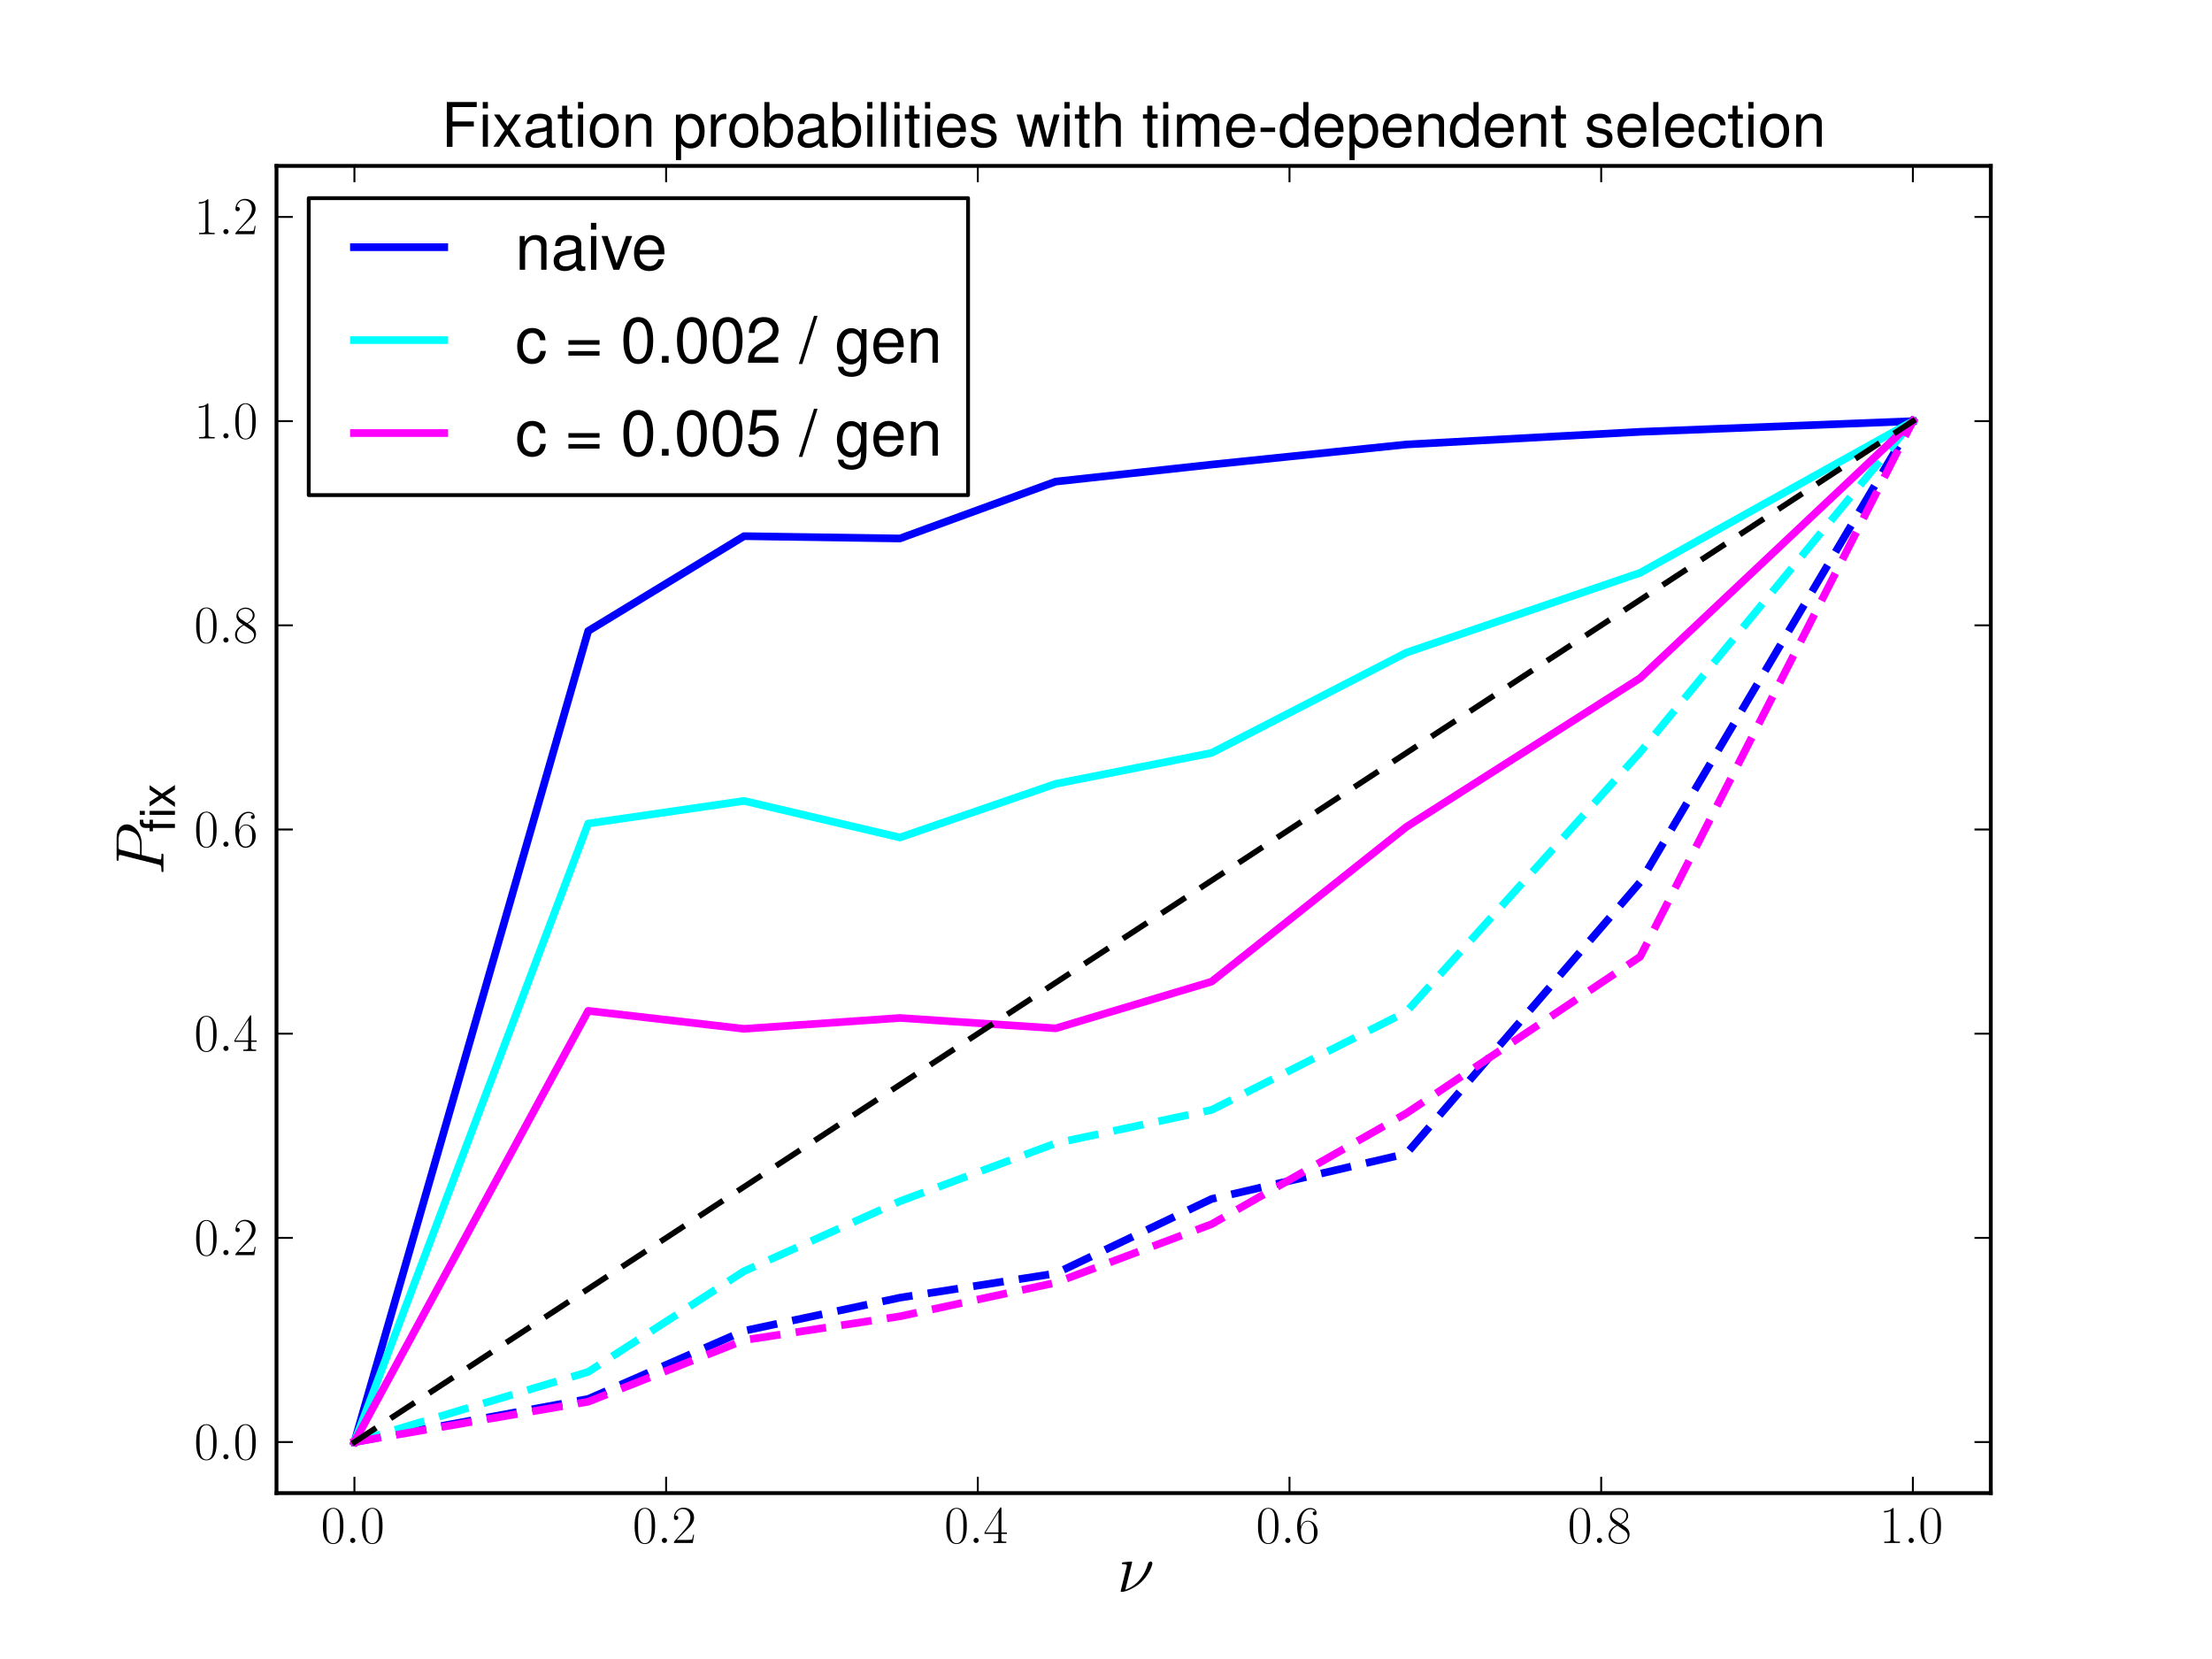 <?xml version="1.0" encoding="utf-8" standalone="no"?>
<!DOCTYPE svg PUBLIC "-//W3C//DTD SVG 1.1//EN"
  "http://www.w3.org/Graphics/SVG/1.1/DTD/svg11.dtd">
<!-- Created with matplotlib (http://matplotlib.org/) -->
<svg height="432pt" version="1.1" viewBox="0 0 576 432" width="576pt" xmlns="http://www.w3.org/2000/svg" xmlns:xlink="http://www.w3.org/1999/xlink">
 <defs>
  <style type="text/css">
*{stroke-linecap:square;stroke-linejoin:round;}
  </style>
 </defs>
 <g id="figure_1">
  <g id="patch_1">
   <path d="
M0 432
L576 432
L576 0
L0 0
z
" style="fill:#ffffff;"/>
  </g>
  <g id="axes_1">
   <g id="patch_2">
    <path d="
M72 388.8
L518.4 388.8
L518.4 43.2
L72 43.2
z
" style="fill:#ffffff;"/>
   </g>
   <g id="line2d_1">
    <path clip-path="url(#p7ff5b81e1d)" d="
M92.291 375.508
L153.164 364.285
L193.745 346.554
L234.327 337.913
L274.909 331.606
L315.491 312.211
L366.218 300.421
L427.091 229.721
L498.109 109.662" style="fill:none;stroke:#0000ff;stroke-dasharray:6,6;stroke-dashoffset:0.0;stroke-linecap:butt;stroke-width:2;"/>
   </g>
   <g id="line2d_2">
    <path clip-path="url(#p7ff5b81e1d)" d="
M92.291 375.508
L153.164 164.313
L193.745 139.616
L234.327 140.219
L274.909 125.402
L315.491 120.974
L366.218 115.738
L427.091 112.445
L498.109 109.662" style="fill:none;stroke:#0000ff;stroke-width:2;"/>
   </g>
   <g id="line2d_3">
    <path clip-path="url(#p7ff5b81e1d)" d="
M92.291 375.508
L153.164 357.241
L193.745 331.015
L234.327 312.808
L274.909 297.699
L315.491 289.028
L366.218 263.457
L427.091 195.882
L498.109 109.662" style="fill:none;stroke:#00ffff;stroke-dasharray:6,6;stroke-dashoffset:0.0;stroke-linecap:butt;stroke-width:2;"/>
   </g>
   <g id="line2d_4">
    <path clip-path="url(#p7ff5b81e1d)" d="
M92.291 375.508
L153.164 214.448
L193.745 208.551
L234.327 218.079
L274.909 204.107
L315.491 196.062
L366.218 169.941
L427.091 149.159
L498.109 109.662" style="fill:none;stroke:#00ffff;stroke-width:2;"/>
   </g>
   <g id="line2d_5">
    <path clip-path="url(#p7ff5b81e1d)" d="
M92.291 375.508
L153.164 365.014
L193.745 348.97
L234.327 342.776
L274.909 334.01
L315.491 318.772
L366.218 289.896
L427.091 249.122
L498.109 109.662" style="fill:none;stroke:#ff00ff;stroke-dasharray:6,6;stroke-dashoffset:0.0;stroke-linecap:butt;stroke-width:2;"/>
   </g>
   <g id="line2d_6">
    <path clip-path="url(#p7ff5b81e1d)" d="
M92.291 375.508
L153.164 263.219
L193.745 267.903
L234.327 265.079
L274.909 267.779
L315.491 255.616
L366.218 215.318
L427.091 176.575
L498.109 109.662" style="fill:none;stroke:#ff00ff;stroke-width:2;"/>
   </g>
   <g id="line2d_7">
    <path clip-path="url(#p7ff5b81e1d)" d="
M92.291 375.508
L96.39 372.822
L100.489 370.137
L104.588 367.452
L108.688 364.766
L112.787 362.081
L116.886 359.396
L120.985 356.71
L125.084 354.025
L129.183 351.34
L133.283 348.655
L137.382 345.969
L141.481 343.284
L145.58 340.599
L149.679 337.913
L153.779 335.228
L157.878 332.543
L161.977 329.857
L166.076 327.172
L170.175 324.487
L174.274 321.801
L178.374 319.116
L182.473 316.431
L186.572 313.745
L190.671 311.06
L194.77 308.375
L198.869 305.69
L202.969 303.004
L207.068 300.319
L211.167 297.634
L215.266 294.948
L219.365 292.263
L223.464 289.578
L227.564 286.892
L231.663 284.207
L235.762 281.522
L239.861 278.836
L243.96 276.151
L248.06 273.466
L252.159 270.78
L256.258 268.095
L260.357 265.41
L264.456 262.724
L268.555 260.039
L272.655 257.354
L276.754 254.669
L280.853 251.983
L284.952 249.298
L289.051 246.613
L293.15 243.927
L297.25 241.242
L301.349 238.557
L305.448 235.871
L309.547 233.186
L313.646 230.501
L317.745 227.815
L321.845 225.13
L325.944 222.445
L330.043 219.759
L334.142 217.074
L338.241 214.389
L342.34 211.703
L346.44 209.018
L350.539 206.333
L354.638 203.648
L358.737 200.962
L362.836 198.277
L366.936 195.592
L371.035 192.906
L375.134 190.221
L379.233 187.536
L383.332 184.85
L387.431 182.165
L391.531 179.48
L395.63 176.794
L399.729 174.109
L403.828 171.424
L407.927 168.738
L412.026 166.053
L416.126 163.368
L420.225 160.683
L424.324 157.997
L428.423 155.312
L432.522 152.627
L436.621 149.941
L440.721 147.256
L444.82 144.571
L448.919 141.885
L453.018 139.2
L457.117 136.515
L461.217 133.829
L465.316 131.144
L469.415 128.459
L473.514 125.773
L477.613 123.088
L481.712 120.403
L485.812 117.717
L489.911 115.032
L494.01 112.347
L498.109 109.662" style="fill:none;stroke:#000000;stroke-dasharray:6,6;stroke-dashoffset:0.0;stroke-linecap:butt;stroke-width:1.5;"/>
   </g>
   <g id="matplotlib.axis_1">
    <g id="xtick_1">
     <g id="line2d_8">
      <defs>
       <path d="
M0 0
L0 -4" id="mcb557df647" style="stroke:#000000;stroke-linecap:butt;stroke-width:0.5;"/>
      </defs>
      <g>
       <use style="stroke:#000000;stroke-linecap:butt;stroke-width:0.5;" x="92.291" xlink:href="#mcb557df647" y="388.8"/>
      </g>
     </g>
     <g id="line2d_9">
      <defs>
       <path d="
M0 0
L0 4" id="mdad270ee8e" style="stroke:#000000;stroke-linecap:butt;stroke-width:0.5;"/>
      </defs>
      <g>
       <use style="stroke:#000000;stroke-linecap:butt;stroke-width:0.5;" x="92.291" xlink:href="#mdad270ee8e" y="43.2"/>
      </g>
     </g>
     <g id="text_1">
      <!-- $0.0$ -->
      <defs>
       <path d="
M42 31.641
C42 37.75 41.906 48.125 37.703 56.109
C34 63.109 28.094 65.594 22.906 65.594
C18.094 65.594 12 63.406 8.203 56.203
C4.203 48.719 3.797 39.438 3.797 31.641
C3.797 25.953 3.906 17.281 7 9.672
C11.297 -0.609 19 -2 22.906 -2
C27.5 -2 34.5 -0.109 38.594 9.375
C41.594 16.281 42 24.359 42 31.641
M22.906 -0.406
C16.5 -0.406 12.703 5.078 11.297 12.688
C10.203 18.562 10.203 27.156 10.203 32.75
C10.203 40.438 10.203 46.828 11.5 52.922
C13.406 61.391 19 64 22.906 64
C27 64 32.297 61.297 34.203 53.125
C35.5 47.438 35.594 40.734 35.594 32.75
C35.594 26.25 35.594 18.266 34.406 12.375
C32.297 1.484 26.406 -0.406 22.906 -0.406" id="CMR17-48"/>
       <path d="
M18.406 4.797
C18.406 7.688 16 9.672 13.594 9.672
C10.703 9.672 8.703 7.281 8.703 4.891
C8.703 2 11.094 0 13.5 0
C16.406 0 18.406 2.391 18.406 4.797" id="CMMI12-58"/>
      </defs>
      <g transform="translate(83.566 401.789)scale(0.14 -0.14)">
       <use transform="scale(0.996)" xlink:href="#CMR17-48"/>
       <use transform="translate(45.69 0.0)scale(0.996)" xlink:href="#CMMI12-58"/>
       <use transform="translate(72.788 0.0)scale(0.996)" xlink:href="#CMR17-48"/>
      </g>
     </g>
    </g>
    <g id="xtick_2">
     <g id="line2d_10">
      <g>
       <use style="stroke:#000000;stroke-linecap:butt;stroke-width:0.5;" x="173.455" xlink:href="#mcb557df647" y="388.8"/>
      </g>
     </g>
     <g id="line2d_11">
      <g>
       <use style="stroke:#000000;stroke-linecap:butt;stroke-width:0.5;" x="173.455" xlink:href="#mdad270ee8e" y="43.2"/>
      </g>
     </g>
     <g id="text_2">
      <!-- $0.2$ -->
      <defs>
       <path d="
M41.703 15.453
L39.906 15.453
C38.906 8.375 38.094 7.172 37.703 6.562
C37.203 5.766 30 5.766 28.594 5.766
L9.406 5.766
C13 9.672 20 16.75 28.5 24.953
C34.594 30.734 41.703 37.531 41.703 47.422
C41.703 59.219 32.297 66 21.797 66
C10.797 66 4.094 56.312 4.094 47.344
C4.094 43.438 7 42.938 8.203 42.938
C9.203 42.938 12.203 43.547 12.203 47.031
C12.203 50.109 9.594 51 8.203 51
C7.594 51 7 50.906 6.594 50.703
C8.5 59.219 14.297 63.406 20.406 63.406
C29.094 63.406 34.797 56.516 34.797 47.422
C34.797 38.734 29.703 31.25 24 24.75
L4.094 2.281
L4.094 0
L39.297 0
z
" id="CMR17-50"/>
      </defs>
      <g transform="translate(164.729 401.789)scale(0.14 -0.14)">
       <use transform="scale(0.996)" xlink:href="#CMR17-48"/>
       <use transform="translate(45.69 0.0)scale(0.996)" xlink:href="#CMMI12-58"/>
       <use transform="translate(72.788 0.0)scale(0.996)" xlink:href="#CMR17-50"/>
      </g>
     </g>
    </g>
    <g id="xtick_3">
     <g id="line2d_12">
      <g>
       <use style="stroke:#000000;stroke-linecap:butt;stroke-width:0.5;" x="254.618" xlink:href="#mcb557df647" y="388.8"/>
      </g>
     </g>
     <g id="line2d_13">
      <g>
       <use style="stroke:#000000;stroke-linecap:butt;stroke-width:0.5;" x="254.618" xlink:href="#mdad270ee8e" y="43.2"/>
      </g>
     </g>
     <g id="text_3">
      <!-- $0.4$ -->
      <defs>
       <path d="
M33.594 64.328
C33.594 66.406 33.5 66.5 31.703 66.5
L2 19.594
L2 17
L27.797 17
L27.797 7.141
C27.797 3.5 27.594 2.5 20.594 2.5
L18.703 2.5
L18.703 0
C21.906 0 27.297 0 30.703 0
C34.094 0 39.5 0 42.703 0
L42.703 2.5
L40.797 2.5
C33.797 2.5 33.594 3.5 33.594 7.141
L33.594 17
L43.797 17
L43.797 19.594
L33.594 19.594
z

M28.094 57.766
L28.094 19.594
L4 19.594
z
" id="CMR17-52"/>
      </defs>
      <g transform="translate(245.893 401.789)scale(0.14 -0.14)">
       <use transform="scale(0.996)" xlink:href="#CMR17-48"/>
       <use transform="translate(45.69 0.0)scale(0.996)" xlink:href="#CMMI12-58"/>
       <use transform="translate(72.788 0.0)scale(0.996)" xlink:href="#CMR17-52"/>
      </g>
     </g>
    </g>
    <g id="xtick_4">
     <g id="line2d_14">
      <g>
       <use style="stroke:#000000;stroke-linecap:butt;stroke-width:0.5;" x="335.782" xlink:href="#mcb557df647" y="388.8"/>
      </g>
     </g>
     <g id="line2d_15">
      <g>
       <use style="stroke:#000000;stroke-linecap:butt;stroke-width:0.5;" x="335.782" xlink:href="#mdad270ee8e" y="43.2"/>
      </g>
     </g>
     <g id="text_4">
      <!-- $0.6$ -->
      <defs>
       <path d="
M10.594 34
C10.594 57.656 21.797 63 28.297 63
C30.406 63 35.5 62.641 37.5 59
C35.906 59 32.906 59 32.906 55.516
C32.906 52.828 35.094 51.922 36.5 51.922
C37.406 51.922 40.094 52.312 40.094 55.625
C40.094 61.781 35.094 65.297 28.203 65.297
C16.297 65.297 3.797 52.969 3.797 31
C3.797 3.953 15.094 -2 23.094 -2
C32.797 -2 42 6.672 42 20.047
C42 32.516 33.906 41.594 23.703 41.594
C17.594 41.594 13.094 37.609 10.594 30.625
z

M23.094 0.391
C10.797 0.391 10.797 18.75 10.797 22.438
C10.797 29.625 14.203 40 23.5 40
C25.203 40 30.094 40 33.406 33.125
C35.203 29.219 35.203 25.141 35.203 20.141
C35.203 14.75 35.203 10.781 33.094 6.781
C30.906 2.672 27.703 0.391 23.094 0.391" id="CMR17-54"/>
      </defs>
      <g transform="translate(327.057 401.789)scale(0.14 -0.14)">
       <use transform="scale(0.996)" xlink:href="#CMR17-48"/>
       <use transform="translate(45.69 0.0)scale(0.996)" xlink:href="#CMMI12-58"/>
       <use transform="translate(72.788 0.0)scale(0.996)" xlink:href="#CMR17-54"/>
      </g>
     </g>
    </g>
    <g id="xtick_5">
     <g id="line2d_16">
      <g>
       <use style="stroke:#000000;stroke-linecap:butt;stroke-width:0.5;" x="416.945" xlink:href="#mcb557df647" y="388.8"/>
      </g>
     </g>
     <g id="line2d_17">
      <g>
       <use style="stroke:#000000;stroke-linecap:butt;stroke-width:0.5;" x="416.945" xlink:href="#mdad270ee8e" y="43.2"/>
      </g>
     </g>
     <g id="text_5">
      <!-- $0.8$ -->
      <defs>
       <path d="
M27.203 35.375
C33.5 38.562 39.906 43.328 39.906 50.984
C39.906 60.031 31.094 65.297 23 65.297
C13.906 65.297 5.906 58.734 5.906 49.688
C5.906 47.203 6.5 42.922 10.406 39.141
C11.406 38.156 15.594 35.172 18.297 33.281
C13.797 30.984 3.297 25.531 3.297 14.594
C3.297 4.359 13.094 -2 22.797 -2
C33.5 -2 42.5 5.656 42.5 15.797
C42.5 24.844 36.406 29.031 32.406 31.703
z

M14.094 44.125
C13.297 44.625 9.297 47.703 9.297 52.375
C9.297 58.438 15.594 63 22.797 63
C30.703 63 36.5 57.453 36.5 50.984
C36.5 41.734 26.094 36.469 25.594 36.469
C25.5 36.469 25.406 36.469 24.594 37.078
z

M32.5 23.734
C34 22.641 38.797 19.375 38.797 13.297
C38.797 5.953 31.406 0.391 23 0.391
C13.906 0.391 7 6.844 7 14.688
C7 22.547 13.094 29.094 20 32.188
z
" id="CMR17-56"/>
      </defs>
      <g transform="translate(408.22 401.789)scale(0.14 -0.14)">
       <use transform="scale(0.996)" xlink:href="#CMR17-48"/>
       <use transform="translate(45.69 0.0)scale(0.996)" xlink:href="#CMMI12-58"/>
       <use transform="translate(72.788 0.0)scale(0.996)" xlink:href="#CMR17-56"/>
      </g>
     </g>
    </g>
    <g id="xtick_6">
     <g id="line2d_18">
      <g>
       <use style="stroke:#000000;stroke-linecap:butt;stroke-width:0.5;" x="498.109" xlink:href="#mcb557df647" y="388.8"/>
      </g>
     </g>
     <g id="line2d_19">
      <g>
       <use style="stroke:#000000;stroke-linecap:butt;stroke-width:0.5;" x="498.109" xlink:href="#mdad270ee8e" y="43.2"/>
      </g>
     </g>
     <g id="text_6">
      <!-- $1.0$ -->
      <defs>
       <path d="
M26.594 63.312
C26.594 65.406 26.5 65.5 25.094 65.5
C21.203 61.188 15.297 59.797 9.703 59.797
C9.406 59.797 8.906 59.797 8.797 59.5
C8.703 59.297 8.703 59.094 8.703 57
C11.797 57 17 57.594 21 59.984
L21 7.203
C21 3.688 20.797 2.5 12.203 2.5
L9.203 2.5
L9.203 0
C14 0 19 0 23.797 0
C28.594 0 33.594 0 38.406 0
L38.406 2.5
L35.406 2.5
C26.797 2.5 26.594 3.594 26.594 7.156
z
" id="CMR17-49"/>
      </defs>
      <g transform="translate(489.384 401.789)scale(0.14 -0.14)">
       <use transform="scale(0.996)" xlink:href="#CMR17-49"/>
       <use transform="translate(45.69 0.0)scale(0.996)" xlink:href="#CMMI12-58"/>
       <use transform="translate(72.788 0.0)scale(0.996)" xlink:href="#CMR17-48"/>
      </g>
     </g>
    </g>
    <g id="text_7">
     <!-- $\nu$ -->
     <defs>
      <path d="
M22 43
C22 43.391 21.703 44 20.906 44
C20.203 44 10.797 43 9.297 43
C8.203 42.891 7.203 42.797 7.203 41
C7.203 40 8 40 9.406 40
C14.094 40 14.406 39.297 14.406 38.203
C14.406 37.797 14.203 36.609 14.094 36.203
L5.297 1
C5.297 0.594 5.594 0 6.297 0
L8.406 0
C9.797 0 25 3.594 36.703 15.562
C49.594 28.844 51.406 41.109 51.406 41.516
C51.406 43.109 50.094 44 48.797 44
C45.906 44 45.203 41.312 45 40.609
C39.094 19.766 25.406 7.391 12.094 3
z
" id="CMMI12-23"/>
     </defs>
     <g transform="translate(290.862 414.51)scale(0.18 -0.18)">
      <use transform="scale(0.996)" xlink:href="#CMMI12-23"/>
     </g>
    </g>
   </g>
   <g id="matplotlib.axis_2">
    <g id="ytick_1">
     <g id="line2d_20">
      <defs>
       <path d="
M0 0
L4 0" id="mc8fcea1516" style="stroke:#000000;stroke-linecap:butt;stroke-width:0.5;"/>
      </defs>
      <g>
       <use style="stroke:#000000;stroke-linecap:butt;stroke-width:0.5;" x="72.0" xlink:href="#mc8fcea1516" y="375.508"/>
      </g>
     </g>
     <g id="line2d_21">
      <defs>
       <path d="
M0 0
L-4 0" id="m0d5b0a6425" style="stroke:#000000;stroke-linecap:butt;stroke-width:0.5;"/>
      </defs>
      <g>
       <use style="stroke:#000000;stroke-linecap:butt;stroke-width:0.5;" x="518.4" xlink:href="#m0d5b0a6425" y="375.508"/>
      </g>
     </g>
     <g id="text_8">
      <!-- $0.0$ -->
      <g transform="translate(50.549 380.002)scale(0.14 -0.14)">
       <use transform="scale(0.996)" xlink:href="#CMR17-48"/>
       <use transform="translate(45.69 0.0)scale(0.996)" xlink:href="#CMMI12-58"/>
       <use transform="translate(72.788 0.0)scale(0.996)" xlink:href="#CMR17-48"/>
      </g>
     </g>
    </g>
    <g id="ytick_2">
     <g id="line2d_22">
      <g>
       <use style="stroke:#000000;stroke-linecap:butt;stroke-width:0.5;" x="72.0" xlink:href="#mc8fcea1516" y="322.338"/>
      </g>
     </g>
     <g id="line2d_23">
      <g>
       <use style="stroke:#000000;stroke-linecap:butt;stroke-width:0.5;" x="518.4" xlink:href="#m0d5b0a6425" y="322.338"/>
      </g>
     </g>
     <g id="text_9">
      <!-- $0.2$ -->
      <g transform="translate(50.549 326.833)scale(0.14 -0.14)">
       <use transform="scale(0.996)" xlink:href="#CMR17-48"/>
       <use transform="translate(45.69 0.0)scale(0.996)" xlink:href="#CMMI12-58"/>
       <use transform="translate(72.788 0.0)scale(0.996)" xlink:href="#CMR17-50"/>
      </g>
     </g>
    </g>
    <g id="ytick_3">
     <g id="line2d_24">
      <g>
       <use style="stroke:#000000;stroke-linecap:butt;stroke-width:0.5;" x="72.0" xlink:href="#mc8fcea1516" y="269.169"/>
      </g>
     </g>
     <g id="line2d_25">
      <g>
       <use style="stroke:#000000;stroke-linecap:butt;stroke-width:0.5;" x="518.4" xlink:href="#m0d5b0a6425" y="269.169"/>
      </g>
     </g>
     <g id="text_10">
      <!-- $0.4$ -->
      <g transform="translate(50.549 273.663)scale(0.14 -0.14)">
       <use transform="scale(0.996)" xlink:href="#CMR17-48"/>
       <use transform="translate(45.69 0.0)scale(0.996)" xlink:href="#CMMI12-58"/>
       <use transform="translate(72.788 0.0)scale(0.996)" xlink:href="#CMR17-52"/>
      </g>
     </g>
    </g>
    <g id="ytick_4">
     <g id="line2d_26">
      <g>
       <use style="stroke:#000000;stroke-linecap:butt;stroke-width:0.5;" x="72.0" xlink:href="#mc8fcea1516" y="216.0"/>
      </g>
     </g>
     <g id="line2d_27">
      <g>
       <use style="stroke:#000000;stroke-linecap:butt;stroke-width:0.5;" x="518.4" xlink:href="#m0d5b0a6425" y="216.0"/>
      </g>
     </g>
     <g id="text_11">
      <!-- $0.6$ -->
      <g transform="translate(50.549 220.494)scale(0.14 -0.14)">
       <use transform="scale(0.996)" xlink:href="#CMR17-48"/>
       <use transform="translate(45.69 0.0)scale(0.996)" xlink:href="#CMMI12-58"/>
       <use transform="translate(72.788 0.0)scale(0.996)" xlink:href="#CMR17-54"/>
      </g>
     </g>
    </g>
    <g id="ytick_5">
     <g id="line2d_28">
      <g>
       <use style="stroke:#000000;stroke-linecap:butt;stroke-width:0.5;" x="72.0" xlink:href="#mc8fcea1516" y="162.831"/>
      </g>
     </g>
     <g id="line2d_29">
      <g>
       <use style="stroke:#000000;stroke-linecap:butt;stroke-width:0.5;" x="518.4" xlink:href="#m0d5b0a6425" y="162.831"/>
      </g>
     </g>
     <g id="text_12">
      <!-- $0.8$ -->
      <g transform="translate(50.549 167.325)scale(0.14 -0.14)">
       <use transform="scale(0.996)" xlink:href="#CMR17-48"/>
       <use transform="translate(45.69 0.0)scale(0.996)" xlink:href="#CMMI12-58"/>
       <use transform="translate(72.788 0.0)scale(0.996)" xlink:href="#CMR17-56"/>
      </g>
     </g>
    </g>
    <g id="ytick_6">
     <g id="line2d_30">
      <g>
       <use style="stroke:#000000;stroke-linecap:butt;stroke-width:0.5;" x="72.0" xlink:href="#mc8fcea1516" y="109.662"/>
      </g>
     </g>
     <g id="line2d_31">
      <g>
       <use style="stroke:#000000;stroke-linecap:butt;stroke-width:0.5;" x="518.4" xlink:href="#m0d5b0a6425" y="109.662"/>
      </g>
     </g>
     <g id="text_13">
      <!-- $1.0$ -->
      <g transform="translate(50.549 114.156)scale(0.14 -0.14)">
       <use transform="scale(0.996)" xlink:href="#CMR17-49"/>
       <use transform="translate(45.69 0.0)scale(0.996)" xlink:href="#CMMI12-58"/>
       <use transform="translate(72.788 0.0)scale(0.996)" xlink:href="#CMR17-48"/>
      </g>
     </g>
    </g>
    <g id="ytick_7">
     <g id="line2d_32">
      <g>
       <use style="stroke:#000000;stroke-linecap:butt;stroke-width:0.5;" x="72.0" xlink:href="#mc8fcea1516" y="56.492"/>
      </g>
     </g>
     <g id="line2d_33">
      <g>
       <use style="stroke:#000000;stroke-linecap:butt;stroke-width:0.5;" x="518.4" xlink:href="#m0d5b0a6425" y="56.492"/>
      </g>
     </g>
     <g id="text_14">
      <!-- $1.2$ -->
      <g transform="translate(50.549 60.987)scale(0.14 -0.14)">
       <use transform="scale(0.996)" xlink:href="#CMR17-49"/>
       <use transform="translate(45.69 0.0)scale(0.996)" xlink:href="#CMMI12-58"/>
       <use transform="translate(72.788 0.0)scale(0.996)" xlink:href="#CMR17-50"/>
      </g>
     </g>
    </g>
    <g id="text_15">
     <!-- $P_{\text{fix}}$ -->
     <defs>
      <path d="
M29.594 31.609
L46.406 31.609
C60.203 31.609 74 41.766 74 53.141
C74 60.906 67.406 68 54.797 68
L23.906 68
C22 68 21.094 68 21.094 66.109
C21.094 65.109 22 65.109 23.5 65.109
C29.594 65.109 29.594 64.312 29.594 63.203
C29.594 63.016 29.594 62.406 29.203 60.922
L15.703 7.375
C14.797 3.891 14.594 2.891 7.594 2.891
C5.703 2.891 4.703 2.891 4.703 1.094
C4.703 0 5.594 0 6.203 0
C8.094 0 10.094 0 12 0
L23.703 0
C25.594 0 27.703 0 29.594 0
C30.406 0 31.5 0 31.5 1.891
C31.5 2.891 30.594 2.891 29.094 2.891
C23.094 2.891 23 3.594 23 4.594
C23 5.078 23.094 5.766 23.203 6.266
z

M36.797 61.219
C37.703 64.906 38.094 65.109 42 65.109
L51.906 65.109
C59.406 65.109 65.594 62.703 65.594 55.234
C65.594 52.641 64.297 44.172 59.703 39.594
C58 37.797 53.203 34 44.094 34
L30 34
z
" id="CMMI12-80"/>
      <path d="
M29.203 27.141
L46.797 52.484
L37.406 52.484
L24.797 33.453
L12.203 52.484
L2.703 52.484
L20.203 26.75
L1.703 0
L11.203 0
L24.5 20.125
L37.594 0
L47.297 0
z
" id="Nimbus_Sans_L_Regular-120"/>
      <path d="
M25.203 52.484
L16.5 52.484
L16.5 60.453
C16.5 63.859 18.5 65.594 22.297 65.594
C23 65.594 23.297 65.594 25.203 65.594
L25.203 72.797
C23.297 72.969 22.203 73 20.5 73
C12.797 73 8.203 68.656 8.203 61.266
L8.203 52.484
L1.203 52.484
L1.203 45.672
L8.203 45.672
L8.203 0
L16.5 0
L16.5 45.672
L25.203 45.672
z

M43.594 52.484
L35.297 52.484
L35.297 0
L43.594 0
z

M43.594 73
L35.297 73
L35.297 62.484
L43.594 62.484
z
" id="Nimbus_Sans_L_Regular-2"/>
     </defs>
     <g transform="translate(45.549 227.935)rotate(-90.0)scale(0.18 -0.18)">
      <use transform="translate(0.0 16.627)scale(0.996)" xlink:href="#CMMI12-80"/>
      <use transform="translate(62.877 0.0)scale(0.697)" xlink:href="#Nimbus_Sans_L_Regular-2"/>
      <use transform="translate(97.746 0.0)scale(0.697)" xlink:href="#Nimbus_Sans_L_Regular-120"/>
     </g>
    </g>
   </g>
   <g id="patch_3">
    <path d="
M72 43.2
L518.4 43.2" style="fill:none;stroke:#000000;"/>
   </g>
   <g id="patch_4">
    <path d="
M518.4 388.8
L518.4 43.2" style="fill:none;stroke:#000000;"/>
   </g>
   <g id="patch_5">
    <path d="
M72 388.8
L518.4 388.8" style="fill:none;stroke:#000000;"/>
   </g>
   <g id="patch_6">
    <path d="
M72 388.8
L72 43.2" style="fill:none;stroke:#000000;"/>
   </g>
   <g id="text_16">
    <!-- Fixation probabilities with time-dependent selection -->
    <defs>
     <path d="
M53.5 5.203
C52.594 5 52.203 5 51.703 5
C48.797 5 47.203 6.484 47.203 9.078
L47.203 39.766
C47.203 49.016 40.406 54 27.5 54
C19.906 54 13.594 51.812 10.094 47.906
C7.703 45.203 6.703 42.219 6.5 37.031
L14.906 37.031
C15.594 43.391 19.406 46.281 27.203 46.281
C34.703 46.281 38.906 43.484 38.906 38.516
L38.906 36.328
C38.906 32.828 36.797 31.344 30.203 30.547
C18.406 29.062 16.594 28.656 13.406 27.359
C7.297 24.875 4.203 20.188 4.203 13.422
C4.203 3.969 10.797 -2 21.406 -2
C28 -2 33.297 0.297 39.203 5.703
C39.797 0.391 42.406 -2 47.797 -2
C49.5 -2 50.797 -1.812 53.5 -1.094
z

M38.906 16.75
C38.906 13.953 38.094 12.266 35.594 9.984
C32.203 6.891 28.094 5.312 23.203 5.312
C16.703 5.312 12.906 8.391 12.906 13.656
C12.906 19.141 16.594 21.922 25.5 23.219
C34.297 24.406 36.094 24.812 38.906 26.094
z
" id="Nimbus_Sans_L_Regular-97"/>
     <path d="
M5.406 73
L5.406 -0.031
L12.906 -0.031
L12.906 7
C16.906 0.891 22.203 -2 29.5 -2
C43.297 -2 52.297 9.25 52.297 26.594
C52.297 43.531 43.703 54 29.906 54
C22.703 54 17.594 51.281 13.703 45.391
L13.703 73
z

M28.297 46.188
C37.594 46.188 43.594 38.125 43.594 25.703
C43.594 13.859 37.406 5.812 28.297 5.812
C19.5 5.812 13.703 13.766 13.703 26
C13.703 38.234 19.5 46.188 28.297 46.188" id="Nimbus_Sans_L_Regular-98"/>
     <path d="
M51.297 24
C51.297 31.875 50.703 36.594 49.203 40.422
C45.797 48.875 37.797 54 28 54
C13.406 54 4 42.844 4 25.703
C4 8.547 13.094 -2 27.797 -2
C39.797 -2 48.094 4.875 50.203 16.375
L41.797 16.375
C39.5 9.359 34.797 5.703 28.094 5.703
C22.797 5.703 18.297 8.141 15.5 12.609
C13.5 15.656 12.797 18.719 12.703 24
z

M12.906 30.812
C13.594 40.188 19.5 46.281 27.906 46.281
C36.094 46.281 42.406 39.703 42.406 31.406
C42.406 31.203 42.406 31.016 42.297 30.812
z
" id="Nimbus_Sans_L_Regular-101"/>
     <path d="
M28.406 31.203
L4.594 31.203
L4.594 24
L28.406 24
z
" id="Nimbus_Sans_L_Regular-45"/>
     <path d="
M5.406 -22
L13.797 -22
L13.797 5
C18.203 -0.422 23.094 -2.812 29.906 -2.812
C43.406 -2.812 52.297 8.156 52.297 24.984
C52.297 42.719 43.703 53.812 29.797 53.812
C22.703 53.812 17 50.594 13.094 44.391
L13.094 52.328
L5.406 52.328
z

M28.406 46
C37.594 46 43.594 37.812 43.594 25.188
C43.594 13.172 37.5 5 28.406 5
C19.594 5 13.797 13.078 13.797 25.484
C13.797 37.922 19.594 46 28.406 46" id="Nimbus_Sans_L_Regular-112"/>
     <path d="
M18.297 33
L53.094 33
L53.094 41.219
L18.297 41.219
L18.297 64.781
L57.906 64.781
L57.906 73
L9 73
L9 -0.219
L18.297 -0.219
z
" id="Nimbus_Sans_L_Regular-70"/>
     <path d="
M55.406 0
L70.797 52.5
L61.406 52.5
L51 11.625
L40.703 52.5
L30.5 52.5
L20.5 11.625
L9.797 52.5
L0.594 52.5
L15.797 0
L25.203 0
L35.297 41.172
L45.906 0
z
" id="Nimbus_Sans_L_Regular-119"/>
     <path d="
M7 52.484
L7 0
L15.406 0
L15.406 32.953
C15.406 40.578 20.906 46.688 27.703 46.688
C33.906 46.688 37.406 42.875 37.406 36.156
L37.406 0
L45.797 0
L45.797 32.953
C45.797 40.578 51.297 46.688 58.094 46.688
C64.203 46.688 67.797 42.781 67.797 36.156
L67.797 0
L76.203 0
L76.203 39.375
C76.203 48.781 70.797 54 61 54
C54 54 49.797 51.891 44.906 45.984
C41.797 51.594 37.594 54 30.797 54
C23.797 54 19.203 51.391 14.703 45.078
L14.703 52.484
z
" id="Nimbus_Sans_L_Regular-109"/>
     <path d="
M15.203 73
L6.797 73
L6.797 -0.031
L15.203 -0.031
z
" id="Nimbus_Sans_L_Regular-108"/>
     <path d="
M47.094 34.938
C46.703 40.031 45.594 43.328 43.594 46.219
C40 51.109 33.703 54 26.406 54
C12.297 54 3.094 42.844 3.094 25.5
C3.094 8.656 12.094 -2 26.297 -2
C38.797 -2 46.703 5.469 47.703 18.234
L39.297 18.234
C37.906 9.875 33.594 5.703 26.5 5.703
C17.297 5.703 11.797 13.172 11.797 25.5
C11.797 38.531 17.203 46.281 26.297 46.281
C33.297 46.281 37.703 42.203 38.703 34.938
z
" id="Nimbus_Sans_L_Regular-99"/>
     <path d="
M15 52.484
L6.703 52.484
L6.703 0
L15 0
z

M15 73
L6.594 73
L6.594 62.484
L15 62.484
z
" id="Nimbus_Sans_L_Regular-105"/>
     <path d="
M7 73
L7 -0.031
L15.297 -0.031
L15.297 28.938
C15.297 39.672 20.906 46.688 29.5 46.688
C32.203 46.688 34.906 45.781 36.906 44.281
C39.297 42.578 40.297 40.062 40.297 36.359
L40.297 -0.031
L48.594 -0.031
L48.594 39.656
C48.594 48.484 42.297 54 32.094 54
C24.703 54 20.203 51.688 15.297 45.281
L15.297 73
z
" id="Nimbus_Sans_L_Regular-104"/>
     <path d="
M7 52.484
L7 0
L15.406 0
L15.406 28.953
C15.406 39.672 21 46.688 29.594 46.688
C36.203 46.688 40.406 42.672 40.406 36.359
L40.406 0
L48.703 0
L48.703 39.672
C48.703 48.391 42.203 54 32.094 54
C24.297 54 19.297 50.984 14.703 43.688
L14.703 52.484
z
" id="Nimbus_Sans_L_Regular-110"/>
     <path d="
M27.203 54
C12.5 54 3.594 43.531 3.594 26
C3.594 8.453 12.406 -2 27.297 -2
C42 -2 51 8.453 51 25.594
C51 43.641 42.297 54 27.203 54
M27.297 46.281
C36.703 46.281 42.297 38.625 42.297 25.703
C42.297 13.453 36.5 5.703 27.297 5.703
C18 5.703 12.297 13.359 12.297 26
C12.297 38.531 18 46.281 27.297 46.281" id="Nimbus_Sans_L_Regular-111"/>
     <path d="
M25.406 52.812
L16.797 52.812
L16.797 67
L8.5 67
L8.5 52.812
L1.406 52.812
L1.406 46
L8.5 46
L8.5 6.312
C8.5 1 12.094 -2 18.594 -2
C20.594 -2 22.594 -1.812 25.406 -1.297
L25.406 5.719
C24.297 5.406 23 5.312 21.406 5.312
C17.797 5.312 16.797 6.312 16.797 10.016
L16.797 46
L25.406 46
z
" id="Nimbus_Sans_L_Regular-116"/>
     <path d="
M49.5 73
L41.203 73
L41.203 45.891
C37.703 51.188 32.094 54 25.094 54
C11.5 54 2.594 43.141 2.594 26.484
C2.594 8.844 11.297 -2 25.406 -2
C32.594 -2 37.594 0.703 42.094 7.203
L42.094 -0.031
L49.5 -0.031
z

M26.5 46.188
C35.5 46.188 41.203 38.234 41.203 25.797
C41.203 13.766 35.406 5.812 26.594 5.812
C17.406 5.812 11.297 13.859 11.297 26
C11.297 38.125 17.406 46.188 26.5 46.188" id="Nimbus_Sans_L_Regular-100"/>
     <path d="
M6.906 52.484
L6.906 0
L15.297 0
L15.297 27.25
C15.297 34.766 17.203 39.672 21.203 42.578
C23.797 44.484 26.297 45.078 32.094 45.078
L32.094 53.703
C30.703 53.891 30 54 28.906 54
C23.5 54 19.406 50.781 14.594 42.969
L14.594 52.484
z
" id="Nimbus_Sans_L_Regular-114"/>
     <path d="
M43.797 37.922
C43.703 48.203 36.906 54 24.797 54
C12.594 54 4.703 47.719 4.703 38.062
C4.703 29.891 8.906 26.016 21.297 23.031
L29.094 21.141
C34.906 19.734 37.203 17.656 37.203 13.875
C37.203 9 32.297 5.703 25 5.703
C20.5 5.703 16.703 7 14.594 9.188
C13.297 10.688 12.703 12.172 12.203 15.844
L3.406 15.844
C3.797 3.766 10.594 -2 24.297 -2
C37.5 -2 45.906 4.453 45.906 14.516
C45.906 22.281 41.5 26.578 31.094 29.062
L23.094 30.953
C16.297 32.531 13.406 34.734 13.406 38.406
C13.406 43.188 17.703 46.281 24.5 46.281
C31.203 46.281 34.797 43.391 35 37.922
z
" id="Nimbus_Sans_L_Regular-115"/>
    </defs>
    <g transform="translate(114.918 41.595)scale(0.16 -0.16)">
     <use transform="translate(0.0 21.22)scale(0.996)" xlink:href="#Nimbus_Sans_L_Regular-70"/>
     <use transform="translate(60.872 21.22)scale(0.996)" xlink:href="#Nimbus_Sans_L_Regular-105"/>
     <use transform="translate(82.988 21.22)scale(0.996)" xlink:href="#Nimbus_Sans_L_Regular-120"/>
     <use transform="translate(132.802 21.22)scale(0.996)" xlink:href="#Nimbus_Sans_L_Regular-97"/>
     <use transform="translate(188.193 21.22)scale(0.996)" xlink:href="#Nimbus_Sans_L_Regular-116"/>
     <use transform="translate(215.888 21.22)scale(0.996)" xlink:href="#Nimbus_Sans_L_Regular-105"/>
     <use transform="translate(238.005 21.22)scale(0.996)" xlink:href="#Nimbus_Sans_L_Regular-111"/>
     <use transform="translate(293.397 21.22)scale(0.996)" xlink:href="#Nimbus_Sans_L_Regular-110"/>
     <use transform="translate(376.484 21.22)scale(0.996)" xlink:href="#Nimbus_Sans_L_Regular-112"/>
     <use transform="translate(431.875 21.22)scale(0.996)" xlink:href="#Nimbus_Sans_L_Regular-114"/>
     <use transform="translate(465.051 21.22)scale(0.996)" xlink:href="#Nimbus_Sans_L_Regular-111"/>
     <use transform="translate(520.442 21.22)scale(0.996)" xlink:href="#Nimbus_Sans_L_Regular-98"/>
     <use transform="translate(575.834 21.22)scale(0.996)" xlink:href="#Nimbus_Sans_L_Regular-97"/>
     <use transform="translate(631.226 21.22)scale(0.996)" xlink:href="#Nimbus_Sans_L_Regular-98"/>
     <use transform="translate(686.617 21.22)scale(0.996)" xlink:href="#Nimbus_Sans_L_Regular-105"/>
     <use transform="translate(708.734 21.22)scale(0.996)" xlink:href="#Nimbus_Sans_L_Regular-108"/>
     <use transform="translate(730.851 21.22)scale(0.996)" xlink:href="#Nimbus_Sans_L_Regular-105"/>
     <use transform="translate(752.968 21.22)scale(0.996)" xlink:href="#Nimbus_Sans_L_Regular-116"/>
     <use transform="translate(780.663 21.22)scale(0.996)" xlink:href="#Nimbus_Sans_L_Regular-105"/>
     <use transform="translate(802.78 21.22)scale(0.996)" xlink:href="#Nimbus_Sans_L_Regular-101"/>
     <use transform="translate(858.171 21.22)scale(0.996)" xlink:href="#Nimbus_Sans_L_Regular-115"/>
     <use transform="translate(935.68 21.22)scale(0.996)" xlink:href="#Nimbus_Sans_L_Regular-119"/>
     <use transform="translate(1007.61 21.22)scale(0.996)" xlink:href="#Nimbus_Sans_L_Regular-105"/>
     <use transform="translate(1029.727 21.22)scale(0.996)" xlink:href="#Nimbus_Sans_L_Regular-116"/>
     <use transform="translate(1057.422 21.22)scale(0.996)" xlink:href="#Nimbus_Sans_L_Regular-104"/>
     <use transform="translate(1140.509 21.22)scale(0.996)" xlink:href="#Nimbus_Sans_L_Regular-116"/>
     <use transform="translate(1168.204 21.22)scale(0.996)" xlink:href="#Nimbus_Sans_L_Regular-105"/>
     <use transform="translate(1190.32 21.22)scale(0.996)" xlink:href="#Nimbus_Sans_L_Regular-109"/>
     <use transform="translate(1273.309 21.22)scale(0.996)" xlink:href="#Nimbus_Sans_L_Regular-101"/>
     <use transform="translate(1328.701 21.22)scale(0.996)" xlink:href="#Nimbus_Sans_L_Regular-45"/>
     <use transform="translate(1361.876 21.22)scale(0.996)" xlink:href="#Nimbus_Sans_L_Regular-100"/>
     <use transform="translate(1417.267 21.22)scale(0.996)" xlink:href="#Nimbus_Sans_L_Regular-101"/>
     <use transform="translate(1472.659 21.22)scale(0.996)" xlink:href="#Nimbus_Sans_L_Regular-112"/>
     <use transform="translate(1528.051 21.22)scale(0.996)" xlink:href="#Nimbus_Sans_L_Regular-101"/>
     <use transform="translate(1583.443 21.22)scale(0.996)" xlink:href="#Nimbus_Sans_L_Regular-110"/>
     <use transform="translate(1638.834 21.22)scale(0.996)" xlink:href="#Nimbus_Sans_L_Regular-100"/>
     <use transform="translate(1694.226 21.22)scale(0.996)" xlink:href="#Nimbus_Sans_L_Regular-101"/>
     <use transform="translate(1749.618 21.22)scale(0.996)" xlink:href="#Nimbus_Sans_L_Regular-110"/>
     <use transform="translate(1805.009 21.22)scale(0.996)" xlink:href="#Nimbus_Sans_L_Regular-116"/>
     <use transform="translate(1860.4 21.22)scale(0.996)" xlink:href="#Nimbus_Sans_L_Regular-115"/>
     <use transform="translate(1910.213 21.22)scale(0.996)" xlink:href="#Nimbus_Sans_L_Regular-101"/>
     <use transform="translate(1965.604 21.22)scale(0.996)" xlink:href="#Nimbus_Sans_L_Regular-108"/>
     <use transform="translate(1987.721 21.22)scale(0.996)" xlink:href="#Nimbus_Sans_L_Regular-101"/>
     <use transform="translate(2043.113 21.22)scale(0.996)" xlink:href="#Nimbus_Sans_L_Regular-99"/>
     <use transform="translate(2092.926 21.22)scale(0.996)" xlink:href="#Nimbus_Sans_L_Regular-116"/>
     <use transform="translate(2120.621 21.22)scale(0.996)" xlink:href="#Nimbus_Sans_L_Regular-105"/>
     <use transform="translate(2142.738 21.22)scale(0.996)" xlink:href="#Nimbus_Sans_L_Regular-111"/>
     <use transform="translate(2198.13 21.22)scale(0.996)" xlink:href="#Nimbus_Sans_L_Regular-110"/>
    </g>
   </g>
   <g id="legend_1">
    <g id="patch_7">
     <path d="
M80.4 128.93
L252.08 128.93
L252.08 51.6
L80.4 51.6
L80.4 128.93
z
" style="fill:#ffffff;stroke:#000000;"/>
    </g>
    <g id="line2d_34">
     <path d="
M92.16 64.365
L115.68 64.365" style="fill:none;stroke:#0000ff;stroke-width:2;"/>
    </g>
    <g id="line2d_35"/>
    <g id="text_17">
     <!-- naive -->
     <defs>
      <path d="
M28.5 0
L48.594 52.5
L39.203 52.5
L24.406 9.922
L10.406 52.5
L1 52.5
L19.406 0
z
" id="Nimbus_Sans_L_Regular-118"/>
     </defs>
     <g transform="translate(134.16 70.546)scale(0.168 -0.168)">
      <use transform="translate(0.0 1.793)scale(0.996)" xlink:href="#Nimbus_Sans_L_Regular-110"/>
      <use transform="translate(55.392 1.793)scale(0.996)" xlink:href="#Nimbus_Sans_L_Regular-97"/>
      <use transform="translate(110.783 1.793)scale(0.996)" xlink:href="#Nimbus_Sans_L_Regular-105"/>
      <use transform="translate(132.9 1.793)scale(0.996)" xlink:href="#Nimbus_Sans_L_Regular-118"/>
      <use transform="translate(180.223 1.793)scale(0.996)" xlink:href="#Nimbus_Sans_L_Regular-101"/>
     </g>
    </g>
    <g id="line2d_36">
     <path d="
M92.16 88.565
L115.68 88.565" style="fill:none;stroke:#00ffff;stroke-width:2;"/>
    </g>
    <g id="line2d_37"/>
    <g id="text_18">
     <!-- c = 0.002 / gen -->
     <defs>
      <path d="
M27.5 71
C20.906 71 14.906 68.125 11.203 63.219
C6.594 57.047 4.297 47.562 4.297 34.5
C4.297 10.672 12.297 -2 27.5 -2
C42.5 -2 50.703 10.672 50.703 33.906
C50.703 47.656 48.5 56.844 43.797 63.219
C40.094 68.219 34.203 71 27.5 71
M27.5 63.188
C37 63.188 41.703 53.625 41.703 34.703
C41.703 14.672 37.094 5.312 27.297 5.312
C18 5.312 13.297 15.078 13.297 34.406
C13.297 53.719 18 63.188 27.5 63.188" id="Nimbus_Sans_L_Regular-48"/>
      <path d="
M50.594 8.719
L13.297 8.719
C14.203 14.531 17.406 18.234 26.094 23.344
L36.094 28.75
C46 34.156 51.094 41.453 51.094 50.172
C51.094 56.078 48.703 61.594 44.5 65.391
C40.297 69.203 35.094 71 28.406 71
C19.406 71 12.703 67.797 8.797 61.797
C6.297 57.984 5.203 53.578 5 46.359
L13.797 46.359
C14.094 51.172 14.703 54.078 15.906 56.375
C18.203 60.688 22.797 63.297 28.094 63.297
C36.094 63.297 42.094 57.578 42.094 49.969
C42.094 44.359 38.797 39.547 32.5 35.953
L23.297 30.75
C8.5 22.344 4.203 15.625 3.406 0
L50.594 0
z
" id="Nimbus_Sans_L_Regular-50"/>
      <path d="
M22.906 73
L-0.797 -2
L4.703 -2
L28.406 73
z
" id="Nimbus_Sans_L_Regular-47"/>
      <path d="
M19.094 10.422
L8.703 10.422
L8.703 0
L19.094 0
z
" id="Nimbus_Sans_L_Regular-46"/>
      <path d="
M53.406 35.016
L5 35.016
L5 28
L53.406 28
z

M53.406 18
L5 18
L5 11
L53.406 11
z
" id="Nimbus_Sans_L_Regular-61"/>
      <path d="
M41.203 52.203
L41.203 44.594
C37 50.812 31.906 53.719 25.203 53.719
C11.906 53.719 2.906 42.062 2.906 25
C2.906 16.375 5.203 9.344 9.5 4.312
C13.406 -0.109 19 -2.703 24.5 -2.703
C31.094 -2.703 35.703 0.094 40.406 6.703
L40.406 4.031
C40.406 -3 39.5 -7.266 37.406 -10.141
C35.203 -13.188 30.906 -14.984 25.797 -14.984
C22 -14.984 18.594 -14 16.297 -12.234
C14.406 -10.75 13.594 -9.375 13.094 -6.344
L4.594 -6.344
C5.5 -16.141 13.203 -22 25.5 -22
C33.297 -22 40 -19.484 43.406 -15.297
C47.406 -10.484 48.906 -3.891 48.906 8.406
L48.906 52.203
z

M26.094 46
C35.094 46 40.406 38.375 40.406 25.203
C40.406 12.625 35 5 26.203 5
C17.094 5 11.594 12.75 11.594 25.5
C11.594 38.156 17.203 46 26.094 46" id="Nimbus_Sans_L_Regular-103"/>
     </defs>
     <g transform="translate(134.16 98.01)scale(0.168 -0.168)">
      <use transform="translate(0.0 21.22)scale(0.996)" xlink:href="#Nimbus_Sans_L_Regular-99"/>
      <use transform="translate(77.508 21.22)scale(0.996)" xlink:href="#Nimbus_Sans_L_Regular-61"/>
      <use transform="translate(163.385 21.22)scale(0.996)" xlink:href="#Nimbus_Sans_L_Regular-48"/>
      <use transform="translate(218.777 21.22)scale(0.996)" xlink:href="#Nimbus_Sans_L_Regular-46"/>
      <use transform="translate(246.472 21.22)scale(0.996)" xlink:href="#Nimbus_Sans_L_Regular-48"/>
      <use transform="translate(301.864 21.22)scale(0.996)" xlink:href="#Nimbus_Sans_L_Regular-48"/>
      <use transform="translate(357.255 21.22)scale(0.996)" xlink:href="#Nimbus_Sans_L_Regular-50"/>
      <use transform="translate(440.342 21.22)scale(0.996)" xlink:href="#Nimbus_Sans_L_Regular-47"/>
      <use transform="translate(495.732 21.22)scale(0.996)" xlink:href="#Nimbus_Sans_L_Regular-103"/>
      <use transform="translate(551.124 21.22)scale(0.996)" xlink:href="#Nimbus_Sans_L_Regular-101"/>
      <use transform="translate(606.516 21.22)scale(0.996)" xlink:href="#Nimbus_Sans_L_Regular-110"/>
     </g>
    </g>
    <g id="line2d_38">
     <path d="
M92.16 112.765
L115.68 112.765" style="fill:none;stroke:#ff00ff;stroke-width:2;"/>
    </g>
    <g id="line2d_39"/>
    <g id="text_19">
     <!-- c = 0.005 / gen -->
     <defs>
      <path d="
M47.594 71
L11 71
L5.703 32.594
L13.797 32.594
C17.906 37.484 21.297 39.188 26.797 39.188
C36.297 39.188 42.297 32.688 42.297 22.203
C42.297 12 36.406 5.812 26.797 5.812
C19.094 5.812 14.406 9.703 12.297 17.703
L3.5 17.703
C4.703 11.906 5.703 9.094 7.797 6.484
C11.797 1.094 19 -2 27 -2
C41.297 -2 51.297 8.391 51.297 23.391
C51.297 37.406 42 47 28.406 47
C23.406 47 19.406 45.703 15.297 42.688
L18.094 62.297
L47.594 62.297
z
" id="Nimbus_Sans_L_Regular-53"/>
     </defs>
     <g transform="translate(134.16 122.21)scale(0.168 -0.168)">
      <use transform="translate(0.0 21.22)scale(0.996)" xlink:href="#Nimbus_Sans_L_Regular-99"/>
      <use transform="translate(77.508 21.22)scale(0.996)" xlink:href="#Nimbus_Sans_L_Regular-61"/>
      <use transform="translate(163.385 21.22)scale(0.996)" xlink:href="#Nimbus_Sans_L_Regular-48"/>
      <use transform="translate(218.777 21.22)scale(0.996)" xlink:href="#Nimbus_Sans_L_Regular-46"/>
      <use transform="translate(246.472 21.22)scale(0.996)" xlink:href="#Nimbus_Sans_L_Regular-48"/>
      <use transform="translate(301.864 21.22)scale(0.996)" xlink:href="#Nimbus_Sans_L_Regular-48"/>
      <use transform="translate(357.255 21.22)scale(0.996)" xlink:href="#Nimbus_Sans_L_Regular-53"/>
      <use transform="translate(440.342 21.22)scale(0.996)" xlink:href="#Nimbus_Sans_L_Regular-47"/>
      <use transform="translate(495.732 21.22)scale(0.996)" xlink:href="#Nimbus_Sans_L_Regular-103"/>
      <use transform="translate(551.124 21.22)scale(0.996)" xlink:href="#Nimbus_Sans_L_Regular-101"/>
      <use transform="translate(606.516 21.22)scale(0.996)" xlink:href="#Nimbus_Sans_L_Regular-110"/>
     </g>
    </g>
   </g>
  </g>
 </g>
 <defs>
  <clipPath id="p7ff5b81e1d">
   <rect height="345.6" width="446.4" x="72.0" y="43.2"/>
  </clipPath>
 </defs>
</svg>

